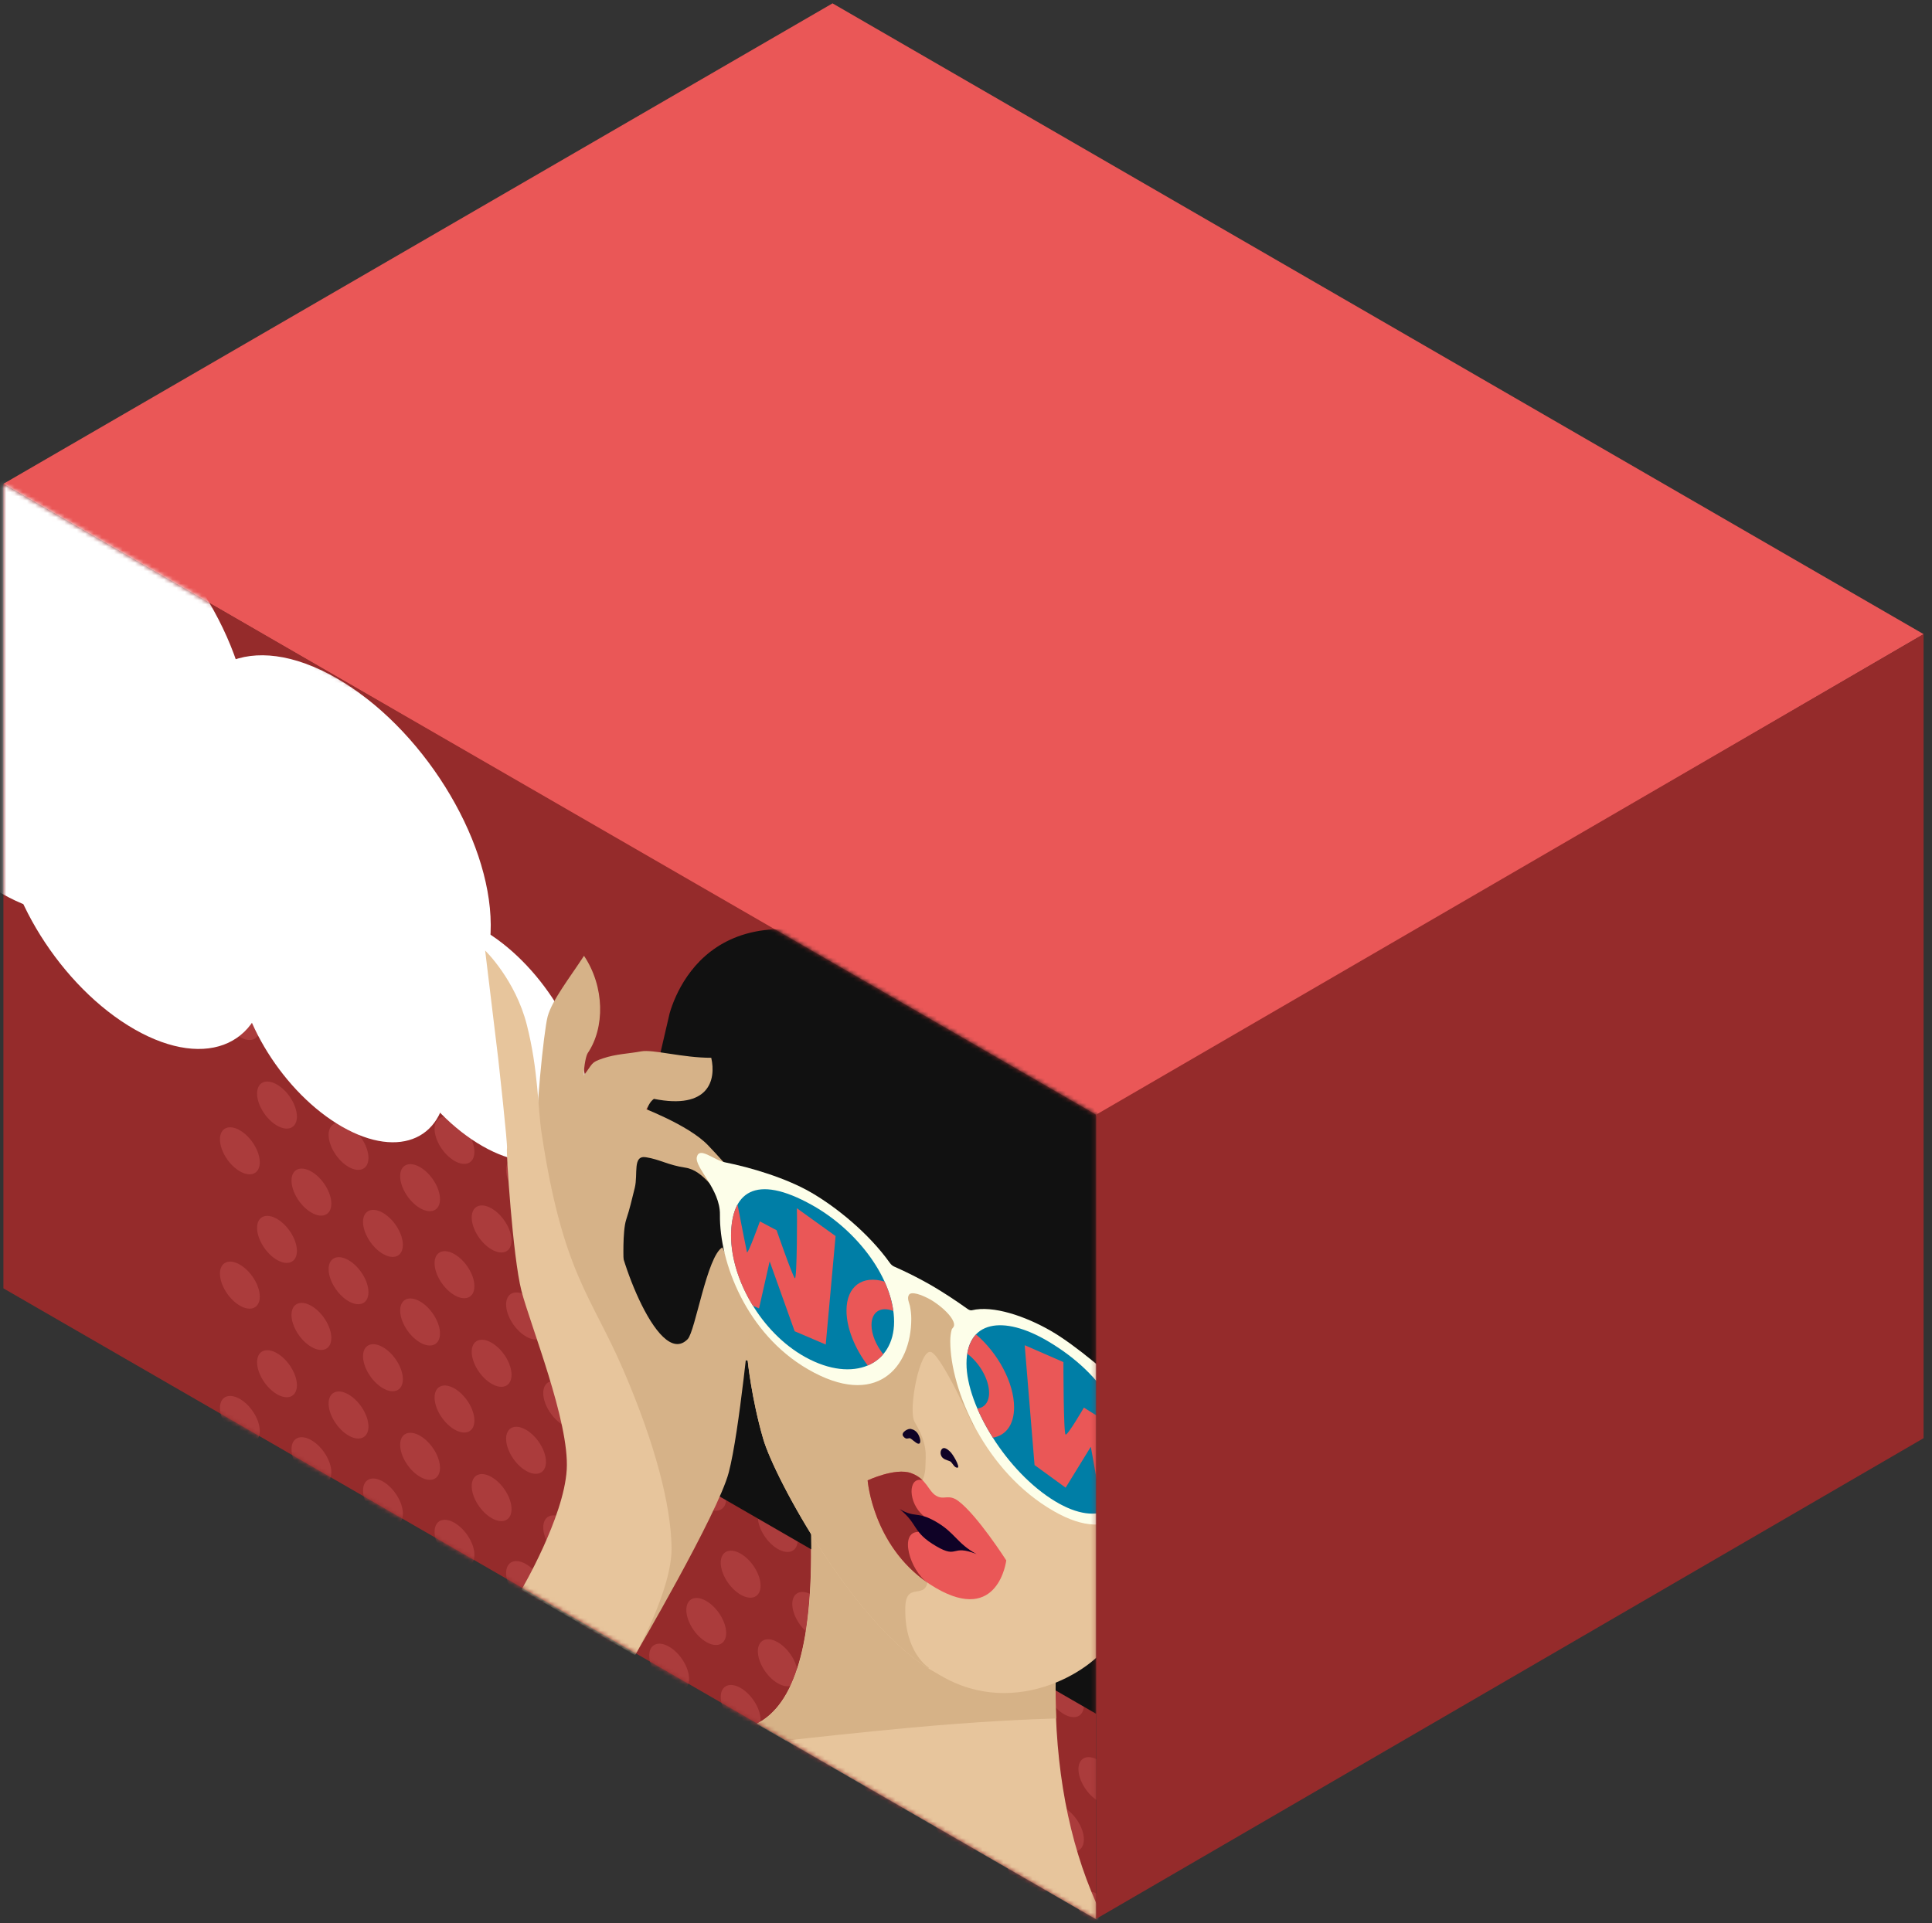 <svg viewBox="0 0 465 463" fill="none" xmlns="http://www.w3.org/2000/svg">
<rect x="0" y="0" width="465" height="463" fill="#333333" stroke="none"/>
<path d="M0.799 116.491L200.374 0.808L462.986 152.672L263.824 268.715L0.799 116.491Z" fill="#EA5757"/>
<rect width="303.686" height="193.64" transform="matrix(0.866 0.5 -2.20305e-08 1 0.82 116.525)" fill="#952B2B"/>
<mask id="mask0" mask-type="alpha" maskUnits="userSpaceOnUse" x="0" y="116" width="264" height="347">
<rect width="303.686" height="193.64" transform="matrix(0.866 0.5 -2.20305e-08 1 0.82 116.525)" fill="#952B2B"/>
</mask>
<g mask="url(#mask0)">
<ellipse rx="5.537" ry="4.94" transform="matrix(0.866 0.5 -2.20305e-08 1 264.359 364.009)" fill="#AB3C3C"/>
<ellipse rx="5.537" ry="4.94" transform="matrix(0.866 0.5 -2.20305e-08 1 264.359 396.347)" fill="#AB3C3C"/>
<ellipse rx="5.537" ry="4.94" transform="matrix(0.866 0.5 -2.20305e-08 1 264.359 428.685)" fill="#AB3C3C"/>
<ellipse rx="5.537" ry="4.94" transform="matrix(0.866 0.5 -2.20305e-08 1 264.359 461.022)" fill="#AB3C3C"/>
<ellipse rx="5.537" ry="4.94" transform="matrix(0.866 0.5 -2.20305e-08 1 256.077 343.059)" fill="#AB3C3C"/>
<ellipse rx="5.537" ry="4.94" transform="matrix(0.866 0.5 -2.20305e-08 1 256.077 375.396)" fill="#AB3C3C"/>
<ellipse rx="5.537" ry="4.94" transform="matrix(0.866 0.5 -2.20305e-08 1 256.077 407.734)" fill="#AB3C3C"/>
<ellipse rx="5.537" ry="4.94" transform="matrix(0.866 0.5 -2.20305e-08 1 256.077 440.072)" fill="#AB3C3C"/>
<ellipse rx="5.537" ry="4.94" transform="matrix(0.866 0.5 -2.20305e-08 1 247.14 354.069)" fill="#AB3C3C"/>
<ellipse rx="5.537" ry="4.94" transform="matrix(0.866 0.5 -2.20305e-08 1 247.14 386.406)" fill="#AB3C3C"/>
<ellipse rx="5.537" ry="4.94" transform="matrix(0.866 0.5 -2.20305e-08 1 247.14 418.744)" fill="#AB3C3C"/>
<ellipse rx="5.537" ry="4.94" transform="matrix(0.866 0.5 -2.20305e-08 1 247.14 451.082)" fill="#AB3C3C"/>
<ellipse rx="5.537" ry="4.94" transform="matrix(0.866 0.5 -2.20305e-08 1 238.858 333.118)" fill="#AB3C3C"/>
<ellipse rx="5.537" ry="4.94" transform="matrix(0.866 0.5 -2.20305e-08 1 238.858 365.456)" fill="#AB3C3C"/>
<ellipse rx="5.537" ry="4.94" transform="matrix(0.866 0.5 -2.20305e-08 1 238.858 397.793)" fill="#AB3C3C"/>
<ellipse rx="5.537" ry="4.94" transform="matrix(0.866 0.5 -2.20305e-08 1 238.858 430.131)" fill="#AB3C3C"/>
<ellipse rx="5.537" ry="4.94" transform="matrix(0.866 0.5 -2.20305e-08 1 229.922 344.127)" fill="#AB3C3C"/>
<ellipse rx="5.537" ry="4.94" transform="matrix(0.866 0.5 -2.20305e-08 1 229.922 376.465)" fill="#AB3C3C"/>
<ellipse rx="5.537" ry="4.94" transform="matrix(0.866 0.5 -2.20305e-08 1 229.922 408.802)" fill="#AB3C3C"/>
<ellipse rx="5.537" ry="4.94" transform="matrix(0.866 0.5 -2.20305e-08 1 229.922 441.14)" fill="#AB3C3C"/>
<ellipse rx="5.537" ry="4.94" transform="matrix(0.866 0.5 -2.20305e-08 1 221.639 323.176)" fill="#AB3C3C"/>
<ellipse rx="5.537" ry="4.94" transform="matrix(0.866 0.5 -2.20305e-08 1 221.639 355.514)" fill="#AB3C3C"/>
<ellipse rx="5.537" ry="4.94" transform="matrix(0.866 0.5 -2.20305e-08 1 221.639 387.852)" fill="#AB3C3C"/>
<ellipse rx="5.537" ry="4.94" transform="matrix(0.866 0.5 -2.20305e-08 1 221.639 420.189)" fill="#AB3C3C"/>
<ellipse rx="5.537" ry="4.94" transform="matrix(0.866 0.5 -2.20305e-08 1 212.703 334.186)" fill="#AB3C3C"/>
<ellipse rx="5.537" ry="4.94" transform="matrix(0.866 0.5 -2.20305e-08 1 212.703 366.524)" fill="#AB3C3C"/>
<ellipse rx="5.537" ry="4.94" transform="matrix(0.866 0.5 -2.20305e-08 1 212.703 398.861)" fill="#AB3C3C"/>
<ellipse rx="5.537" ry="4.94" transform="matrix(0.866 0.5 -2.20305e-08 1 212.703 431.199)" fill="#AB3C3C"/>
<ellipse rx="5.537" ry="4.94" transform="matrix(0.866 0.5 -2.20305e-08 1 204.42 313.235)" fill="#AB3C3C"/>
<ellipse rx="5.537" ry="4.94" transform="matrix(0.866 0.5 -2.20305e-08 1 204.42 345.573)" fill="#AB3C3C"/>
<ellipse rx="5.537" ry="4.94" transform="matrix(0.866 0.5 -2.20305e-08 1 204.42 377.91)" fill="#AB3C3C"/>
<ellipse rx="5.537" ry="4.94" transform="matrix(0.866 0.5 -2.20305e-08 1 204.42 410.248)" fill="#AB3C3C"/>
<ellipse rx="5.537" ry="4.94" transform="matrix(0.866 0.5 -2.20305e-08 1 195.484 324.244)" fill="#AB3C3C"/>
<ellipse rx="5.537" ry="4.94" transform="matrix(0.866 0.5 -2.20305e-08 1 195.484 356.582)" fill="#AB3C3C"/>
<ellipse rx="5.537" ry="4.94" transform="matrix(0.866 0.5 -2.20305e-08 1 195.484 388.92)" fill="#AB3C3C"/>
<ellipse rx="5.537" ry="4.94" transform="matrix(0.866 0.5 -2.20305e-08 1 195.484 421.257)" fill="#AB3C3C"/>
<ellipse rx="5.537" ry="4.94" transform="matrix(0.866 0.5 -2.20305e-08 1 187.201 303.294)" fill="#AB3C3C"/>
<ellipse rx="5.537" ry="4.94" transform="matrix(0.866 0.5 -2.20305e-08 1 187.201 335.632)" fill="#AB3C3C"/>
<ellipse rx="5.537" ry="4.94" transform="matrix(0.866 0.5 -2.20305e-08 1 187.201 367.969)" fill="#AB3C3C"/>
<ellipse rx="5.537" ry="4.94" transform="matrix(0.866 0.5 -2.20305e-08 1 187.201 400.307)" fill="#AB3C3C"/>
<ellipse rx="5.537" ry="4.94" transform="matrix(0.866 0.5 -2.20305e-08 1 178.265 314.303)" fill="#AB3C3C"/>
<ellipse rx="5.537" ry="4.94" transform="matrix(0.866 0.5 -2.20305e-08 1 178.265 346.641)" fill="#AB3C3C"/>
<ellipse rx="5.537" ry="4.94" transform="matrix(0.866 0.5 -2.20305e-08 1 178.265 378.978)" fill="#AB3C3C"/>
<ellipse rx="5.537" ry="4.94" transform="matrix(0.866 0.5 -2.20305e-08 1 178.265 411.315)" fill="#AB3C3C"/>
<ellipse rx="5.537" ry="4.94" transform="matrix(0.866 0.5 -2.20305e-08 1 169.982 293.352)" fill="#AB3C3C"/>
<ellipse rx="5.537" ry="4.94" transform="matrix(0.866 0.5 -2.20305e-08 1 169.982 325.69)" fill="#AB3C3C"/>
<ellipse rx="5.537" ry="4.94" transform="matrix(0.866 0.5 -2.20305e-08 1 169.983 358.028)" fill="#AB3C3C"/>
<ellipse rx="5.537" ry="4.94" transform="matrix(0.866 0.5 -2.20305e-08 1 169.983 390.365)" fill="#AB3C3C"/>
<ellipse rx="5.537" ry="4.94" transform="matrix(0.866 0.5 -2.20305e-08 1 161.046 304.362)" fill="#AB3C3C"/>
<ellipse rx="5.537" ry="4.94" transform="matrix(0.866 0.5 -2.20305e-08 1 161.046 336.699)" fill="#AB3C3C"/>
<ellipse rx="5.537" ry="4.94" transform="matrix(0.866 0.5 -2.20305e-08 1 161.046 369.037)" fill="#AB3C3C"/>
<ellipse rx="5.537" ry="4.94" transform="matrix(0.866 0.5 -2.20305e-08 1 161.046 401.374)" fill="#AB3C3C"/>
<ellipse rx="5.537" ry="4.94" transform="matrix(0.866 0.5 -2.20305e-08 1 152.764 283.411)" fill="#AB3C3C"/>
<ellipse rx="5.537" ry="4.94" transform="matrix(0.866 0.5 -2.20305e-08 1 152.764 315.749)" fill="#AB3C3C"/>
<ellipse rx="5.537" ry="4.94" transform="matrix(0.866 0.5 -2.20305e-08 1 152.764 348.086)" fill="#AB3C3C"/>
<ellipse rx="5.537" ry="4.94" transform="matrix(0.866 0.5 -2.20305e-08 1 152.764 380.424)" fill="#AB3C3C"/>
<ellipse rx="5.537" ry="4.94" transform="matrix(0.866 0.5 -2.20305e-08 1 143.827 294.42)" fill="#AB3C3C"/>
<ellipse rx="5.537" ry="4.94" transform="matrix(0.866 0.5 -2.20305e-08 1 143.827 326.758)" fill="#AB3C3C"/>
<ellipse rx="5.537" ry="4.94" transform="matrix(0.866 0.5 -2.20305e-08 1 143.827 359.096)" fill="#AB3C3C"/>
<ellipse rx="5.537" ry="4.94" transform="matrix(0.866 0.5 -2.20305e-08 1 143.827 391.433)" fill="#AB3C3C"/>
<ellipse rx="5.537" ry="4.94" transform="matrix(0.866 0.5 -2.20305e-08 1 135.545 273.47)" fill="#AB3C3C"/>
<ellipse rx="5.537" ry="4.94" transform="matrix(0.866 0.5 -2.20305e-08 1 135.545 305.808)" fill="#AB3C3C"/>
<ellipse rx="5.537" ry="4.94" transform="matrix(0.866 0.5 -2.20305e-08 1 135.545 338.145)" fill="#AB3C3C"/>
<ellipse rx="5.537" ry="4.94" transform="matrix(0.866 0.5 -2.20305e-08 1 135.545 370.483)" fill="#AB3C3C"/>
<ellipse rx="5.537" ry="4.94" transform="matrix(0.866 0.5 -2.20305e-08 1 126.608 284.478)" fill="#AB3C3C"/>
<ellipse rx="5.537" ry="4.94" transform="matrix(0.866 0.5 -2.20305e-08 1 126.608 316.817)" fill="#AB3C3C"/>
<ellipse rx="5.537" ry="4.94" transform="matrix(0.866 0.5 -2.20305e-08 1 126.608 349.154)" fill="#AB3C3C"/>
<ellipse rx="5.537" ry="4.94" transform="matrix(0.866 0.5 -2.20305e-08 1 126.608 381.491)" fill="#AB3C3C"/>
<ellipse rx="5.537" ry="4.94" transform="matrix(0.866 0.5 -2.20305e-08 1 118.326 263.528)" fill="#AB3C3C"/>
<ellipse rx="5.537" ry="4.94" transform="matrix(0.866 0.5 -2.20305e-08 1 118.326 295.866)" fill="#AB3C3C"/>
<ellipse rx="5.537" ry="4.94" transform="matrix(0.866 0.5 -2.20305e-08 1 118.326 328.204)" fill="#AB3C3C"/>
<ellipse rx="5.537" ry="4.94" transform="matrix(0.866 0.5 -2.20305e-08 1 118.326 360.541)" fill="#AB3C3C"/>
<ellipse rx="5.537" ry="4.94" transform="matrix(0.866 0.5 -2.20305e-08 1 109.389 274.538)" fill="#AB3C3C"/>
<ellipse rx="5.537" ry="4.94" transform="matrix(0.866 0.5 -2.20305e-08 1 109.389 306.875)" fill="#AB3C3C"/>
<ellipse rx="5.537" ry="4.94" transform="matrix(0.866 0.5 -2.20305e-08 1 109.389 339.213)" fill="#AB3C3C"/>
<ellipse rx="5.537" ry="4.94" transform="matrix(0.866 0.5 -2.20305e-08 1 109.389 371.551)" fill="#AB3C3C"/>
<ellipse rx="5.537" ry="4.94" transform="matrix(0.866 0.5 -2.20305e-08 1 101.107 253.587)" fill="#AB3C3C"/>
<ellipse rx="5.537" ry="4.94" transform="matrix(0.866 0.5 -2.20305e-08 1 101.107 285.925)" fill="#AB3C3C"/>
<ellipse rx="5.537" ry="4.94" transform="matrix(0.866 0.5 -2.20305e-08 1 101.107 318.262)" fill="#AB3C3C"/>
<ellipse rx="5.537" ry="4.94" transform="matrix(0.866 0.5 -2.20305e-08 1 101.107 350.6)" fill="#AB3C3C"/>
<ellipse rx="5.537" ry="4.94" transform="matrix(0.866 0.5 -2.20305e-08 1 92.17 264.596)" fill="#AB3C3C"/>
<ellipse rx="5.537" ry="4.94" transform="matrix(0.866 0.5 -2.20305e-08 1 92.17 296.934)" fill="#AB3C3C"/>
<ellipse rx="5.537" ry="4.94" transform="matrix(0.866 0.5 -2.20305e-08 1 92.17 329.272)" fill="#AB3C3C"/>
<ellipse rx="5.537" ry="4.94" transform="matrix(0.866 0.5 -2.20305e-08 1 92.17 361.609)" fill="#AB3C3C"/>
<ellipse rx="5.537" ry="4.94" transform="matrix(0.866 0.5 -2.20305e-08 1 83.888 243.646)" fill="#AB3C3C"/>
<ellipse rx="5.537" ry="4.94" transform="matrix(0.866 0.5 -2.20305e-08 1 83.888 275.983)" fill="#AB3C3C"/>
<ellipse rx="5.537" ry="4.94" transform="matrix(0.866 0.5 -2.20305e-08 1 83.888 308.321)" fill="#AB3C3C"/>
<ellipse rx="5.537" ry="4.94" transform="matrix(0.866 0.5 -2.20305e-08 1 83.888 340.659)" fill="#AB3C3C"/>
<ellipse rx="5.537" ry="4.94" transform="matrix(0.866 0.5 -2.20305e-08 1 74.951 254.655)" fill="#AB3C3C"/>
<ellipse rx="5.537" ry="4.94" transform="matrix(0.866 0.5 -2.20305e-08 1 74.952 286.993)" fill="#AB3C3C"/>
<ellipse rx="5.537" ry="4.94" transform="matrix(0.866 0.5 -2.20305e-08 1 74.951 319.331)" fill="#AB3C3C"/>
<ellipse rx="5.537" ry="4.94" transform="matrix(0.866 0.5 -2.20305e-08 1 74.951 351.668)" fill="#AB3C3C"/>
<ellipse rx="5.537" ry="4.94" transform="matrix(0.866 0.5 -2.20305e-08 1 66.669 233.704)" fill="#AB3C3C"/>
<ellipse rx="5.537" ry="4.94" transform="matrix(0.866 0.5 -2.20305e-08 1 66.669 266.042)" fill="#AB3C3C"/>
<ellipse rx="5.537" ry="4.94" transform="matrix(0.866 0.5 -2.20305e-08 1 66.669 298.38)" fill="#AB3C3C"/>
<ellipse rx="5.537" ry="4.94" transform="matrix(0.866 0.5 -2.20305e-08 1 66.669 330.717)" fill="#AB3C3C"/>
<ellipse rx="5.537" ry="4.94" transform="matrix(0.866 0.5 -2.20305e-08 1 57.733 244.714)" fill="#AB3C3C"/>
<ellipse rx="5.537" ry="4.94" transform="matrix(0.866 0.5 -2.20305e-08 1 57.733 277.053)" fill="#AB3C3C"/>
<ellipse rx="5.537" ry="4.94" transform="matrix(0.866 0.5 -2.20305e-08 1 57.733 309.39)" fill="#AB3C3C"/>
<ellipse rx="5.537" ry="4.94" transform="matrix(0.866 0.5 -2.20305e-08 1 57.733 341.728)" fill="#AB3C3C"/>
<ellipse rx="42.741" ry="38.137" transform="matrix(0.866 0.495 0.005 1.003 23.027 155.017)" fill="white"/>
<ellipse rx="36.877" ry="32.904" transform="matrix(0.866 0.495 0.005 1.003 0.33 182.154)" fill="white"/>
<ellipse rx="36.877" ry="32.904" transform="matrix(0.866 0.495 0.005 1.003 32.229 214.811)" fill="white"/>
<ellipse rx="29.189" ry="26.044" transform="matrix(0.866 0.495 0.005 1.003 82.23 245.143)" fill="white"/>
<ellipse rx="29.189" ry="26.044" transform="matrix(0.866 0.495 0.005 1.003 116.007 249.805)" fill="white"/>
<ellipse rx="42.741" ry="38.137" transform="matrix(0.866 0.495 0.005 1.003 81.101 201.477)" fill="white"/>
<path d="M195.094 366.852C196.07 396.095 191.074 410.471 182.105 414.989L266.472 463.626C259.037 449.35 254.878 432.514 254.134 412.933C254.018 410.137 253.995 407.298 254.041 404.381L195.094 366.852Z" fill="#E7C59C"/>
<path d="M305.066 436.401L138.772 340.391L161.17 243.944C163.819 234.868 176.529 208.589 223.882 235.425C269.539 261.307 289.545 301.638 292.17 319.289C293.262 328.155 305.066 436.401 305.066 436.401Z" fill="#111111"/>
<path d="M254.204 413.715C254.204 413.476 254.181 413.223 254.181 412.96C254.088 410.177 254.041 407.325 254.088 404.408L195.14 366.879C196.116 396.122 191.12 410.498 182.152 415.015L189.122 419.04C196.511 418.207 206.944 417.072 218.933 415.95C235.523 414.421 248.07 413.884 254.204 413.715Z" fill="#D6B287"/>
<path d="M275.836 356.158C275.836 356.158 273.443 348.719 273.745 348.415C274.047 348.111 267.913 335.328 267.913 335.328L253.275 323.526L234.152 318.686L225.578 313.52L225.509 313.48L225.439 313.439L216.865 308.705L197.743 291.464L183.104 286.364C183.104 286.364 176.97 292.063 177.272 292.717C177.574 293.37 175.181 298.045 175.181 298.045L174.484 319.188C177.481 327.765 179.968 327.549 179.968 327.549C179.968 327.549 180.874 336.666 183.708 346.418C186.543 356.17 206.107 391.979 224.788 402.454C225.284 402.74 225.78 403.026 226.275 403.312C244.956 414.409 264.52 401.19 267.355 394.711C270.19 388.233 271.096 380.162 271.096 380.162C271.096 380.162 273.582 383.249 276.58 378.133C276.58 378.133 282.412 366.681 280.46 359.186C279.554 355.791 275.836 356.158 275.836 356.158Z" fill="#E7C59C"/>
<path d="M224.231 325.55C227.019 327.064 234.524 343.869 234.524 343.869C234.524 343.869 229.319 326.74 229.784 323.274C230.249 319.807 234.268 320.285 229.319 315.919C229.18 315.791 229.017 315.649 228.878 315.521L225.578 313.544L225.509 313.504L225.439 313.463L217.469 309.054C216.795 309.143 216.284 309.351 216.354 309.87C216.517 310.993 217.911 315.317 217.911 316.347C217.911 317.376 216.679 324.062 215.75 325.297C214.82 326.532 213.589 327.712 212.357 328.342C211.126 328.996 206.711 332.168 204.62 331.44C202.529 330.711 192.956 327.483 190.238 325.434C187.542 323.399 182.268 316.859 181.966 316.445C181.664 316.031 177.249 308.479 176.947 306.869C176.738 305.766 175.716 302.136 175.111 299.968L174.484 319.188C174.531 319.31 174.577 319.433 174.6 319.518C175.809 322.346 177.319 325.133 178.179 326.396C179.271 327.601 179.944 327.535 179.944 327.535C179.944 327.535 180.851 336.653 183.685 346.405C186.45 355.949 205.224 390.368 223.487 401.679C223.51 401.548 223.534 401.49 223.534 401.49C223.534 401.49 217.795 397.937 217.887 387.481C217.818 380.594 222.372 385.115 223.232 380.991C218.98 378.057 216.284 368.745 221.071 368.803L222.302 364.942C218.515 361.869 218.445 355.461 222 356.341C222 356.341 222.744 355.118 222.744 352.748C222.744 350.402 223.441 347.908 220.141 342.34C218.468 339.579 221.442 324.059 224.231 325.55Z" fill="#D6B287"/>
<path d="M208.826 356.395C208.826 356.395 215.448 353.275 219.258 354.638C223.069 356 223.348 358.938 225.323 360.102C227.251 361.239 228.25 359.566 230.667 361.368C235.244 364.801 242.191 375.658 242.191 375.658C242.191 375.658 240.333 391.103 225.23 382.288C210.15 373.462 208.826 356.395 208.826 356.395Z" fill="#EA5757"/>
<path fill-rule="evenodd" clip-rule="evenodd" d="M222.009 356.325C221.341 355.674 220.481 355.075 219.258 354.638C215.448 353.275 208.826 356.395 208.826 356.395C208.826 356.395 210.031 371.921 223.227 381.014C223.228 381.007 223.23 380.999 223.232 380.991C218.98 378.057 216.284 368.745 221.071 368.803L222.302 364.942C218.515 361.869 218.445 355.461 222 356.341C222 356.341 222.003 356.335 222.009 356.325Z" fill="#952B2B"/>
<path d="M216.517 363.301C220.328 365.525 220.676 363.763 225.114 366.254C229.924 368.983 230.249 371.54 235.036 374.136C228.855 371.693 230.667 375.349 225.37 372.266C219.491 368.848 221.094 366.997 216.517 363.301Z" fill="#0F0226"/>
<path d="M219.304 344.036C219.816 344.139 220.675 344.492 221.186 345.673C221.698 346.878 221.558 347.683 220.977 347.563C220.42 347.456 219.328 346.299 218.979 346.242C218.607 346.195 218.096 346.689 217.399 345.784C216.702 344.879 218.631 343.766 219.304 344.036Z" fill="#0F0226"/>
<path d="M150.087 303.857C150.087 303.857 149.785 296.453 150.715 293.614C151.644 290.775 151.946 289.274 152.783 285.951C153.596 282.59 152.202 278.074 155.478 278.601C158.777 279.118 160.845 280.503 164.912 281.103C169.559 281.799 171.696 287.079 175.902 289.507C180.107 291.935 182.756 289.73 182.756 289.73C182.756 289.73 175.228 280.715 170.395 275.699C165.562 270.682 154.107 266.51 153.085 266.016C152.062 265.521 136.913 270.803 135.891 273.277C134.868 275.775 136.402 284.92 137.238 287.533C138.075 290.147 137.448 298.81 138.261 301.075C139.074 303.34 142.28 307.01 142.792 307.617C143.303 308.223 150.087 303.857 150.087 303.857Z" fill="#D6B288"/>
<path d="M152.829 398.493C152.829 398.493 172.765 364.47 175.391 354.519C178.016 344.568 180.479 317.334 180.804 316.397C181.107 315.446 173.857 300.296 173.857 300.296C170.14 302.459 167.351 320.48 165.516 322.388C158.15 329.986 147.439 298.905 148.368 294.031C149.298 289.157 139.399 281.049 139.26 281.614C139.097 282.167 132.313 311.669 133.381 314.034C134.474 316.412 138.168 328.097 141.886 333.906C145.603 339.715 150.39 349.971 150.692 352.037C150.994 354.127 153.155 375.579 152.69 377.393C152.225 379.208 152.829 398.493 152.829 398.493Z" fill="#D6B288"/>
<path d="M280.367 343.572C279.74 340.265 276.37 339.684 273.559 337.008C267.402 331.131 258.944 323.878 252.926 320.403C246.792 316.862 238.985 314.198 233.92 315.439C233.641 315.517 233.269 315.398 232.897 315.136C229.947 313.025 227.042 311.133 224.231 309.486C224.161 309.446 224.115 309.419 224.045 309.379C223.975 309.338 223.929 309.311 223.859 309.271C221.024 307.659 218.143 306.211 215.192 304.914C214.82 304.747 214.449 304.437 214.17 304.036C209.105 296.922 201.298 290.596 195.164 287.054C189.146 283.58 180.688 281.067 174.531 279.834C171.742 279.277 168.35 275.954 167.723 278.537C167.119 281.085 173.369 286.249 173.276 292.42C173.137 304.046 179.759 321.084 194.374 329.593C210.917 339.24 219.328 329.206 219.328 317.5C219.328 316.47 219.212 315.422 219.003 314.391C218.863 313.712 218.213 312.499 218.794 311.685C219.375 310.872 221.698 311.615 224.022 312.908C226.275 314.257 228.367 316.159 229.18 317.586C230.225 319.387 229.18 319.621 229.064 320.08C228.831 320.904 228.715 321.842 228.715 322.919C228.715 334.626 237.126 354.372 253.67 363.828C268.285 372.194 274.907 362.803 274.767 351.016C274.721 344.765 280.971 346.817 280.367 343.572Z" fill="#FDFEE9"/>
<path d="M215.192 318.2C215.192 328.494 205.457 333.119 193.863 326.737C183.058 320.786 175.971 307.813 175.971 297.519C175.971 287.225 181.571 282.319 195.559 290.179C206.386 296.263 215.192 307.882 215.192 318.2Z" fill="#007EA6"/>
<path d="M232.618 328.261C232.618 338.555 242.354 354.422 253.948 361.428C264.752 367.953 271.839 363.163 271.839 352.869C271.839 342.575 266.239 331.202 252.252 322.911C241.424 316.492 232.618 317.944 232.618 328.261Z" fill="#007EA6"/>
<path d="M228.576 349.388C228.065 348.902 227.205 348.262 226.694 348.852C226.183 349.467 226.322 350.433 226.903 350.984C227.484 351.535 228.553 351.625 228.901 351.97C229.273 352.352 229.784 353.437 230.481 353.337C231.178 353.237 229.273 349.91 228.576 349.388Z" fill="#0F0226"/>
<path d="M191.306 307.738C190.749 307.224 186.915 296.177 186.915 296.177L182.895 294.048C182.895 294.048 179.967 302.149 179.782 301.467C179.665 301.041 178.434 294.728 177.505 289.978C176.459 291.888 175.948 294.466 175.948 297.506C175.948 302.868 177.853 308.924 181.199 314.351L182.686 314.994L185.242 303.662L191.26 320.494L198.741 323.689L201.111 297.575L191.794 290.879C191.864 290.919 191.864 308.251 191.306 307.738Z" fill="#EA5757"/>
<path d="M209.755 318.987C209.755 315.779 212.032 314.413 215.006 315.627C214.681 313.261 213.961 310.882 212.892 308.541C207.618 306.933 203.737 309.624 203.737 315.513C203.737 319.75 205.759 324.652 208.849 328.734C210.313 328.119 211.591 327.205 212.59 326.034C210.871 323.868 209.755 321.238 209.755 318.987Z" fill="#EA5757"/>
<path d="M256.481 345.366C257.039 345.497 260.873 338.876 260.873 338.876L264.892 341.389C264.892 341.389 267.82 352.87 268.006 352.403C268.122 352.111 269.353 347.22 270.283 343.543C271.328 346.661 271.84 349.828 271.84 352.869C271.84 358.231 269.934 362.087 266.588 363.65L265.101 362.576L262.545 348.293L256.481 358.15L248.999 352.705L246.629 323.854L255.947 327.917C255.947 327.917 255.947 345.249 256.481 345.366Z" fill="#EA5757"/>
<path d="M238.056 335.327C238.056 332.119 235.779 328.123 232.805 325.903C233.13 323.912 233.85 322.365 234.919 321.259C240.193 325.74 244.074 332.912 244.074 338.801C244.074 343.038 242.052 345.606 238.962 346.12C237.498 343.814 236.22 341.425 235.221 339.1C236.917 338.907 238.056 337.577 238.056 335.327Z" fill="#EA5757"/>
<path d="M139.98 342.812C139.98 342.812 144.72 322.471 145.371 318.634C146.021 314.796 146.974 288.462 147.276 287.176C147.369 286.847 147.229 275.084 149.994 270.432C156.756 268.255 155.199 266.159 157.383 264.547C170.581 267.188 172.416 260.036 171.185 254.657C164.33 254.674 157.128 252.574 154.293 253.116C151.458 253.658 148.298 253.724 145.161 254.786C142.025 255.848 142.884 255.889 140.166 259.347C137.447 262.805 134.984 268.23 134.357 270.764C133.73 273.298 127.898 278.406 127.851 284.34C127.805 290.298 127.642 295.59 127.503 298.431C127.363 301.271 128.06 310.1 128.618 312.385C129.199 314.707 133.195 329.678 133.892 331.445C134.589 333.212 138.33 344.709 138.33 344.709L139.98 346.14L139.98 342.812Z" fill="#D6B288"/>
<path d="M135.17 313.726C135.17 313.391 129.501 283.377 129.129 276.364C128.758 269.351 130.872 248.26 131.801 244.751C132.87 240.771 137.169 235.329 140.561 230.106C145.557 237.586 145.603 247.428 141.444 253.55C140.933 254.284 140.305 258.135 140.631 259.424C143.907 272.543 140.956 280.631 140.096 285.449C139.074 291.083 139.074 302.143 139.91 309.209C140.747 316.251 140.561 320.166 140.654 323.116C140.747 326.043 139.539 326.279 139.539 326.279L135.17 313.726Z" fill="#D6B288"/>
<path d="M152.829 398.494C152.829 398.494 161.798 382.653 161.635 372.529C161.473 362.404 157.778 347.847 150.041 329.854C142.304 311.861 135.449 306.658 130.337 272.706C129.408 266.471 129.571 257.66 126.806 246.751C124.041 235.842 116.768 228.843 116.768 228.843L119.928 254.989C119.928 254.989 122.252 275.913 122.019 276.497C121.787 277.081 123.413 302.606 125.504 310.756C127.596 318.906 137.099 342.299 136.402 353.819C135.705 365.362 125.504 382.718 125.504 382.718L152.829 398.494Z" fill="#E7C59C"/>
</g>
<path d="M263.82 268.354L462.971 152.676L462.97 346.239L263.82 461.959V268.354Z" fill="#952B2B"/>
</svg>
